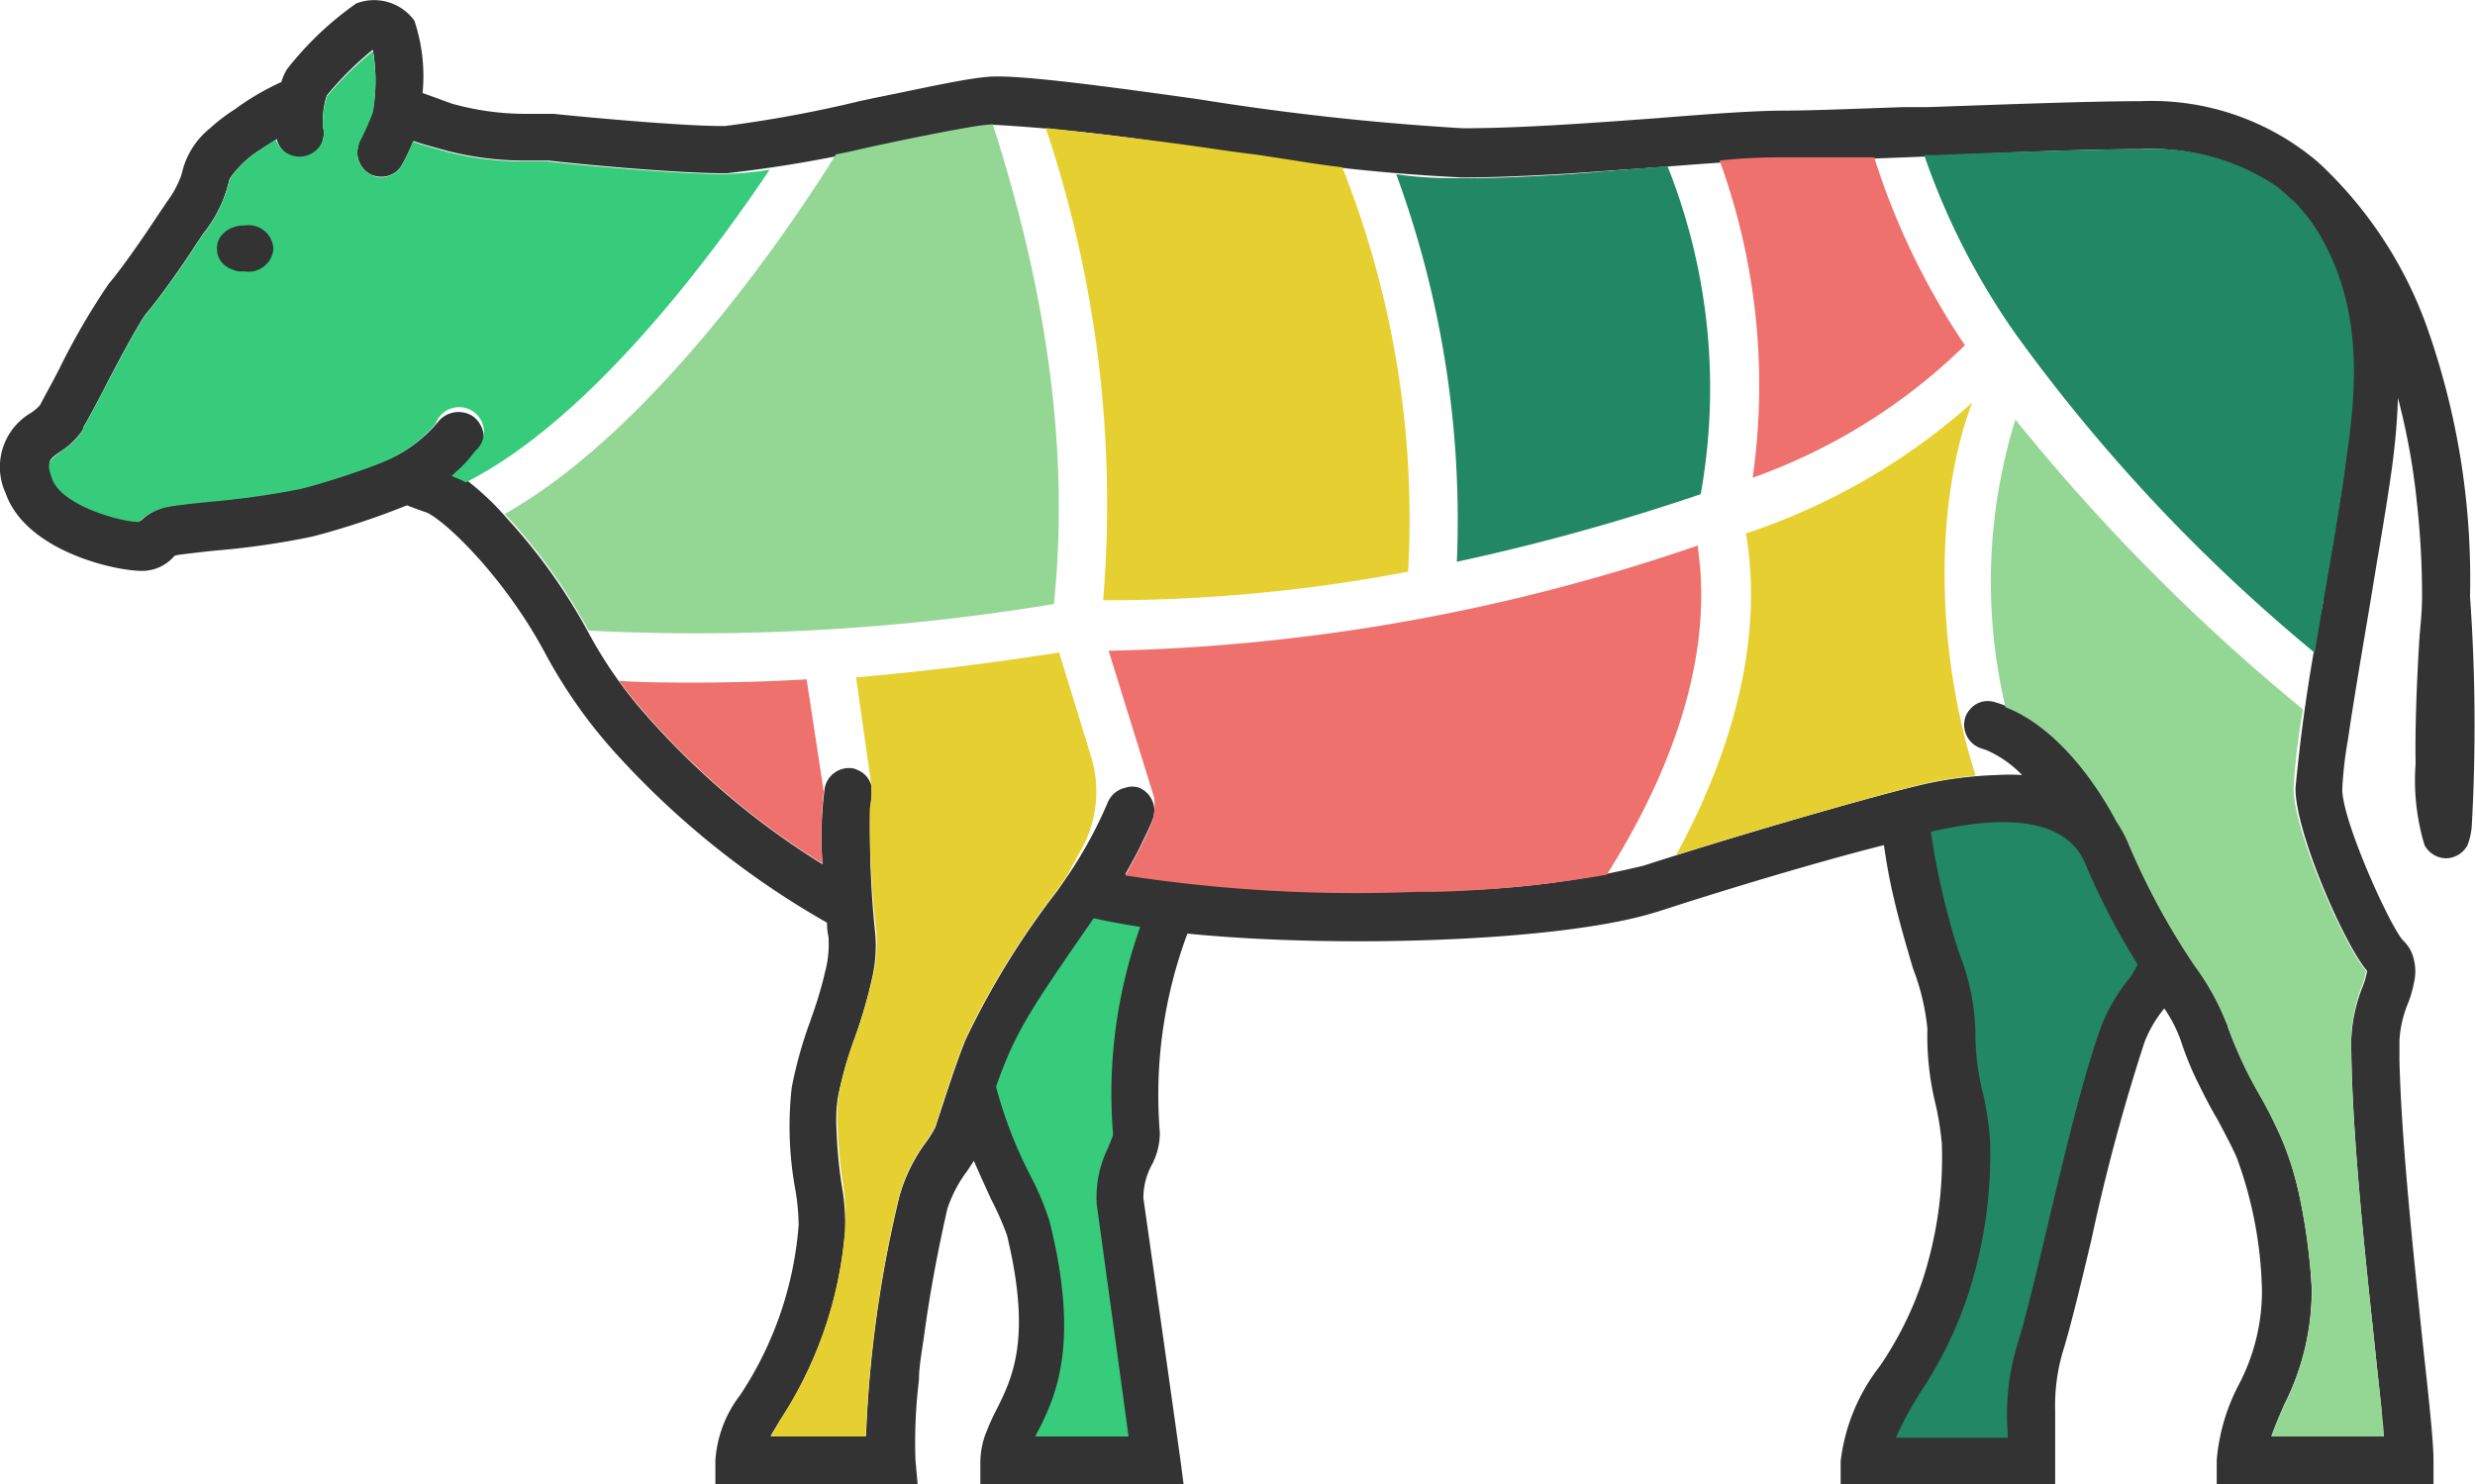 <svg xmlns="http://www.w3.org/2000/svg" viewBox="0 0 99.57 59.72"><defs><style>.cls-1{fill:#333;}.cls-2{fill:#228765;}.cls-3{fill:#36cc7c;}.cls-4{fill:#94d794;}.cls-5{fill:#ef716d;}.cls-6{fill:#e6d031;}</style></defs><g id="Layer_2" data-name="Layer 2"><g id="Layer_1-2" data-name="Layer 1"><path class="cls-1" d="M95.23,39.06a3.26,3.26,0,0,1-.19.66,6.36,6.36,0,0,0-.45,2.15c0,3.42.54,8.5.94,12.21.1,1,.2,1.86.28,2.63,0,.4.06.77.09,1.08H91.38c.13-.4.32-.83.52-1.29A10.16,10.16,0,0,0,93,51.82a24.33,24.33,0,0,0-.5-3.74,12.86,12.86,0,0,0-.68-2.21,18.8,18.8,0,0,0-.9-1.81,16.92,16.92,0,0,1-1.29-2.75.83.83,0,0,0-.08-.22,10,10,0,0,0-1.25-2.25A28.76,28.76,0,0,1,85.67,34a5.29,5.29,0,0,0-.53-1c-.23-.44-2.08-3.95-4.88-4.75a.93.93,0,0,0-1,.28.89.89,0,0,0-.21.38,1,1,0,0,0,.66,1.2l.21.07a4.5,4.5,0,0,1,1.43,1,7.84,7.84,0,0,0-1,0h0a15.23,15.23,0,0,0-3.24.44c-1.56.37-6.5,1.76-11,3.21a35.83,35.83,0,0,1-8.38,1h0l-.7,0h0a60.9,60.9,0,0,1-11.76-.66c.22-.39.48-.84.71-1.34.14-.28.28-.58.4-.88a1,1,0,0,0-.55-1.26.88.88,0,0,0-.55,0,1,1,0,0,0-.71.58,17.29,17.29,0,0,1-1.64,3h0l-.38.55a32.91,32.91,0,0,0-3.7,6h0c-.37.91-.72,2-1.22,3.53a4.72,4.72,0,0,1-.36.58,6.74,6.74,0,0,0-1.08,2.18,48.94,48.94,0,0,0-1.35,9.66H31l.39-.64A16.29,16.29,0,0,0,34,49.5v0a8.75,8.75,0,0,0-.14-1.83,19,19,0,0,1-.21-2.33h0a5.89,5.89,0,0,1,.06-1.2,15.46,15.46,0,0,1,.66-2.34,19.54,19.54,0,0,0,.74-2.57,5.76,5.76,0,0,0,.1-1.69A38,38,0,0,1,35,33.23s0,0,0,0h0A8.34,8.34,0,0,1,35.07,32a.93.93,0,0,0-.52-1h0a1,1,0,0,0-.24-.09,1,1,0,0,0-1.13.78,15,15,0,0,0-.09,3.08,31.59,31.59,0,0,1-7.4-6.35,17.26,17.26,0,0,1-2-2.94,22.76,22.76,0,0,0-3.28-4.61A11.11,11.11,0,0,0,18.34,19a5.34,5.34,0,0,0,1-.88A1.08,1.08,0,0,0,19,16.73,1.06,1.06,0,0,0,17.6,17a5.56,5.56,0,0,1-1.9,1.45h0l0,0c-.11.05-.44.19-.9.36-.76.27-1.82.62-2.68.83a33.89,33.89,0,0,1-3.62.51c-.89.1-1.41.15-1.7.21a2.27,2.27,0,0,0-1.15.6c-.73,0-3.16-.7-3.55-1.82-.21-.6-.14-.65.37-1a2.94,2.94,0,0,0,.88-.88.43.43,0,0,0,0-.07c.18-.29.47-.84.8-1.47.51-1,1.47-2.79,1.73-3.1.54-.64,1.43-1.89,2-2.78l.28-.42A5.36,5.36,0,0,0,9.23,7.21,4.15,4.15,0,0,1,10.51,6l.14-.09.5-.32s0,0,0,.07a1,1,0,0,0,1.22.67A1,1,0,0,0,13,5.58a.9.9,0,0,0,0-.46,3.36,3.36,0,0,1,.14-1.27A12.79,12.79,0,0,1,15,2a7.22,7.22,0,0,1,0,2.46,10.13,10.13,0,0,1-.52,1.17,1,1,0,0,0-.07.24A1,1,0,0,0,14.88,7a1,1,0,0,0,.46.11.94.94,0,0,0,.85-.51,8,8,0,0,0,.44-.93c.31.11.64.2,1,.3a12.4,12.4,0,0,0,3.52.49c.33,0,.63,0,.93,0,1.34.16,5.16.51,7,.51h.17a53.77,53.77,0,0,0,6.43-1.13c1.22-.25,2.41-.49,3.3-.65.43-.08.79-.14,1-.17a72,72,0,0,1,8,.91l2.32.32a76.81,76.81,0,0,0,8.52.89c1.33,0,2.82-.07,4.34-.16l3.67-.26c2-.16,3.83-.29,4.94-.29.54,0,1.33,0,2.27,0l3.63-.14C80.75,6.12,84.23,6,86.15,6a8.79,8.79,0,0,1,5.3,1.48h0c.18.14.35.29.52.45l.19.16a.46.46,0,0,1,.07.07,7,7,0,0,1,1.15,1.61c1.45,2.8,1.31,5.79,1,8.61-.15,1.26-.52,3.43-.92,5.71,0,.24-.08.47-.11.7a69.55,69.55,0,0,0-1,6.9C92.31,33.41,94.31,38,95.23,39.06ZM99.37,24a30.34,30.34,0,0,0-1.75-10.89h0a16.69,16.69,0,0,0-4-6.24l-.12-.12c-.15-.14-.29-.27-.44-.39a10.33,10.33,0,0,0-6.94-2.29c-2,0-5.47.13-8.57.24l-1,0h0c-2,.07-3.79.14-4.74.14-1.18,0-3,.13-5.09.3-2.59.19-5.52.41-7.86.41A105.89,105.89,0,0,1,48.27,4c-4.6-.65-7.48-1-8.52-.91s-2.66.47-4.52.84l-.65.14a50.23,50.23,0,0,1-5.42,1h-.11c-1.66,0-5.53-.36-6.78-.49-.36,0-.71,0-1.09,0a11,11,0,0,1-3-.41L17,3.74A7,7,0,0,0,16.67.83,2,2,0,0,0,14.33.14a13,13,0,0,0-2.78,2.64,2.05,2.05,0,0,0-.23.52,10.51,10.51,0,0,0-1.74,1l-.12.09a7,7,0,0,0-1,.76A3.25,3.25,0,0,0,7.31,7a3.91,3.91,0,0,1-.59,1.11l-.18.27-.29.43c-.57.87-1.4,2.05-1.87,2.6a27.78,27.78,0,0,0-2,3.44c-.22.43-.43.81-.58,1.09s-.15.29-.2.37a1.81,1.81,0,0,1-.37.31,2.52,2.52,0,0,0-1,3.23c.85,2.42,4.73,3.2,5.64,3.11a1.71,1.71,0,0,0,1.07-.51c.09-.1.09-.1.2-.12s.85-.11,1.52-.18a31.75,31.75,0,0,0,3.89-.56,31.1,31.1,0,0,0,3.82-1.26c.17.06.41.16.74.27.63.2,3.13,2.48,4.87,5.77a20.34,20.34,0,0,0,2.94,4.1,0,0,0,0,1,0,0,34.4,34.4,0,0,0,8.35,6.65q0,.3.06.57a4.34,4.34,0,0,1-.15,1.46c-.08.36-.19.74-.31,1.13,0,0,0,0,0,0-.09.28-.19.56-.29.85a16.82,16.82,0,0,0-.73,2.63A14.08,14.08,0,0,0,32,47.88a9.14,9.14,0,0,1,.13,1.4,14.34,14.34,0,0,1-2.35,6.84,4.84,4.84,0,0,0-1,2.63v1h8.14l-.09-1a20.77,20.77,0,0,1,.14-3.24c0-.51.11-1.1.2-1.73h0c.19-1.41.48-3.12.94-5.14a5.22,5.22,0,0,1,.8-1.53l.27-.41c.23.54.48,1.08.7,1.56a12.21,12.21,0,0,1,.63,1.43c1,4.13.23,5.72-.41,7a8.19,8.19,0,0,0-.39.85h0a3.33,3.33,0,0,0-.27,1.28v1h8.19l-.14-1.08S47,55.23,46,48.21a2.76,2.76,0,0,1,.34-1.35,2.76,2.76,0,0,0,.32-1.3,18.58,18.58,0,0,1,1.11-8c5.95.59,14.52.33,18.46-.75l.45-.13C70,35.6,73.56,34.56,75.79,34c.11.76.24,1.48.4,2.14.25,1.07.53,2,.77,2.82a9.24,9.24,0,0,1,.58,2.43,11.46,11.46,0,0,0,.34,3.08A12.05,12.05,0,0,1,78.12,46a15.87,15.87,0,0,1-.81,5.61,13.93,13.93,0,0,1-1.69,3.36,7.67,7.67,0,0,0-1.57,3.82v1h8.63v-1c0-.47,0-.88,0-1.24s0-.54,0-.79h0A7.65,7.65,0,0,1,83,54.34c.31-1,.69-2.59,1.13-4.43a78.56,78.56,0,0,1,2.15-8,5,5,0,0,1,.79-1.34,5.59,5.59,0,0,1,.66,1.28,12.53,12.53,0,0,0,.71,1.74c.24.48.5,1,.75,1.41.33.62.64,1.2.81,1.61a16.45,16.45,0,0,1,1,5.35,8.11,8.11,0,0,1-.95,3.78,7.91,7.91,0,0,0-.87,3v1H97.9v-1c0-.77-.19-2.5-.45-4.87-.35-3.39-.84-7.93-.92-11.21,0-.28,0-.55,0-.8a4.62,4.62,0,0,1,.35-1.51,4.63,4.63,0,0,0,.24-.84,0,0,0,0,0,0,0,1.92,1.92,0,0,0,0-.86,0,0,0,0,0,0,0,1.46,1.46,0,0,0-.44-.81c-.53-.57-2.45-4.81-2.45-6.09a15.55,15.55,0,0,1,.23-2s0,0,0,0c.21-1.46.55-3.44.86-5.29.11-.65.21-1.28.31-1.88.27-1.58.5-3,.62-3.92s.19-1.74.22-2.65a27.37,27.37,0,0,1,.77,4.28A33.91,33.91,0,0,1,97.44,24v0c0,.62-.07,1.19-.11,1.73h0c-.13,2.17-.17,3.78-.15,5v0A9,9,0,0,0,97.54,34a1,1,0,0,0,.86.53h0a1,1,0,0,0,.87-.53,2.79,2.79,0,0,0,.17-.76h0A73.34,73.34,0,0,0,99.37,24Z"/><path class="cls-2" d="M77.68,33.46a29.54,29.54,0,0,0,1.14,4.89,9.13,9.13,0,0,1,.65,3.15A9.83,9.83,0,0,0,79.78,44a13,13,0,0,1,.28,1.85,18.21,18.21,0,0,1-.89,6.25A16.33,16.33,0,0,1,77.27,56a14,14,0,0,0-1,1.84h4.5a1.27,1.27,0,0,0,0-.2,9.71,9.71,0,0,1,.47-3.81c.29-1,.68-2.59,1.09-4.33.69-2.89,1.46-6.17,2.21-8.23a7.23,7.23,0,0,1,1.15-1.94A5.48,5.48,0,0,0,86,38.8a28.08,28.08,0,0,1-2.11-4.06C83.19,33.1,81.11,32.67,77.68,33.46Z"/><path class="cls-3" d="M44,36.94c-2.56,3.7-3.14,4.54-3.93,6.78a17.78,17.78,0,0,0,1.4,3.61,11.31,11.31,0,0,1,.75,1.79c1.21,4.82.3,6.94-.4,8.34a3.48,3.48,0,0,0-.17.33h3.75c-.2-1.51-.63-4.62-1.28-9.36a4.52,4.52,0,0,1,.46-2.26c.06-.16.18-.43.2-.52a20,20,0,0,1,1.09-8.36C45.24,37.19,44.51,37.06,44,36.94Z"/><path class="cls-3" d="M29.19,7H29c-1.8,0-5.61-.35-7-.51-.3,0-.6,0-.93,0A12,12,0,0,1,17.61,6c-.35-.1-.68-.19-1-.3-.22.53-.42.91-.43.93a1,1,0,0,1-.86.51A.91.91,0,0,1,14.88,7a.94.94,0,0,1-.47-1.07,1,1,0,0,1,.07-.24A10.13,10.13,0,0,0,15,4.52a7.22,7.22,0,0,0,0-2.46,12.79,12.79,0,0,0-1.85,1.82A3.34,3.34,0,0,0,13,5.15a1.19,1.19,0,0,1,0,.46,1,1,0,0,1-1.88.06s0,0,0-.07l-.51.32L10.51,6A4,4,0,0,0,9.23,7.24,5.52,5.52,0,0,1,8.14,9.47l-.28.42a32.06,32.06,0,0,1-2,2.78c-.26.31-1.22,2.12-1.73,3.1-.33.63-.62,1.18-.8,1.47a.43.43,0,0,1,0,.07,2.79,2.79,0,0,1-.87.85c-.51.38-.59.46-.38,1.06C2.42,20.33,4.86,21,5.58,21a2.26,2.26,0,0,1,1.16-.6c.29-.06.8-.12,1.69-.21a34.49,34.49,0,0,0,3.63-.51c.85-.21,1.92-.56,2.67-.83.46-.17.8-.31.9-.36l0,0h0a5.47,5.47,0,0,0,1.9-1.45,1,1,0,1,1,1.59,1.1,5.82,5.82,0,0,1-.95,1c.15.09.41.16.56.27,5.06-2.54,10-9.25,12.23-12.58A15.48,15.48,0,0,1,29.19,7Z"/><path class="cls-1" d="M9.85,10.92l-.23,0a.86.86,0,0,1-.23-.06,1.1,1.1,0,0,1-.34-.18A.83.83,0,0,1,8.73,10a.79.79,0,0,1,.19-.54l.13-.13a1.22,1.22,0,0,1,.8-.26A1,1,0,0,1,11,10,1,1,0,0,1,9.85,10.92Z"/><path class="cls-4" d="M39.94,5a9.23,9.23,0,0,0-1,.13c-.89.15-2.09.39-3.31.65-.67.13-1.33.31-2,.43-1.31,2.12-7,10.9-13.33,14.47l.09.09a22.61,22.61,0,0,1,3.29,4.6,87.85,87.85,0,0,0,18.72-1.07C43,18.42,42.23,12.13,39.94,5Z"/><path class="cls-5" d="M68.31,22.08a.57.57,0,0,0,0-.13l-.25.08h0A77.71,77.71,0,0,1,44.6,26.18l1.83,5.9a2.48,2.48,0,0,1-.06.92,8.7,8.7,0,0,1-.39.88c-.24.5-.49.95-.71,1.34A60.9,60.9,0,0,0,57,35.88h0l.71,0h0a46.84,46.84,0,0,0,6.93-.69C67.64,30.43,68.87,25.94,68.31,22.08Z"/><path class="cls-2" d="M67.09,6.7h-.18L63.24,7c-1.52.1-3,.17-4.34.17-.72,0-1.64,0-2.73-.16A40.33,40.33,0,0,1,58.61,22.6a87.59,87.59,0,0,0,9.81-2.72A24.13,24.13,0,0,0,67.09,6.7Z"/><path class="cls-6" d="M50.38,6.2c-.76-.09-1.54-.21-2.31-.32-2.08-.29-4.34-.55-6-.73a47.51,47.51,0,0,1,2.31,19A65.1,65.1,0,0,0,56.65,23h0A38.35,38.35,0,0,0,54,6.73C52.84,6.6,51.62,6.37,50.38,6.2Z"/><path class="cls-6" d="M79.34,16.2a25.86,25.86,0,0,1-9.1,5.26c.66,3.9-.3,8.32-2.81,12.94,4.15-1.3,8.37-2.48,9.78-2.82a17,17,0,0,1,2.27-.38C77.86,26.14,77.82,20.24,79.34,16.2Z"/><path class="cls-2" d="M93.51,9.78a7.09,7.09,0,0,0-1.15-1.61l-.07-.07-.19-.16a5.4,5.4,0,0,0-.52-.45h0A8.81,8.81,0,0,0,86.27,6c-1.92,0-5.4.11-8.47.24l-.39,0a28.82,28.82,0,0,0,3.66,7.17v0l.05.07a68.86,68.86,0,0,0,12,12.78c.08-.47.17-1,.25-1.5l.12-.7c.4-2.29.77-4.46.92-5.72C94.82,15.56,95,12.58,93.51,9.78Z"/><path class="cls-4" d="M91.38,57.79H95.9c0-.31-.05-.68-.09-1.08-.08-.77-.18-1.67-.28-2.63-.4-3.71-.94-8.79-.94-12.21A6.36,6.36,0,0,1,95,39.72a3.26,3.26,0,0,0,.19-.66c-.92-1.08-2.92-5.65-2.92-7.36a27.76,27.76,0,0,1,.38-3.16A79.71,79.71,0,0,1,81.08,16.88a22,22,0,0,0-.4,11.57c2.57,1,4.24,4.18,4.46,4.6a5.29,5.29,0,0,1,.53,1,28.76,28.76,0,0,0,2.64,4.84,10,10,0,0,1,1.25,2.25.83.83,0,0,1,.08.22,16.92,16.92,0,0,0,1.29,2.75,18.8,18.8,0,0,1,.9,1.81,12.86,12.86,0,0,1,.68,2.21,24.33,24.33,0,0,1,.5,3.74A10.16,10.16,0,0,1,91.9,56.5C91.7,57,91.51,57.39,91.38,57.79Z"/><path class="cls-5" d="M79.05,13.89A29.19,29.19,0,0,1,75.4,6.33l-1.24,0c-.94,0-1.72,0-2.26,0s-1.62,0-2.72.13a26.42,26.42,0,0,1,1.33,12.76A23.43,23.43,0,0,0,79.05,13.89Z"/><path class="cls-6" d="M43.89,30.42l-1.28-4.17q-4.2.66-8.17,1l.61,4.3,0,.27a1.1,1.1,0,0,1,0,.18q0,.24-.06.54h0c0,.2,0,.42,0,.65h0s0,0,0,0a37.83,37.83,0,0,0,.26,4.24,5.74,5.74,0,0,1-.1,1.69,20.12,20.12,0,0,1-.74,2.58A15.05,15.05,0,0,0,33.75,44a5.89,5.89,0,0,0-.06,1.2h0a19,19,0,0,0,.21,2.33A8.83,8.83,0,0,1,34,49.4v.05A16.24,16.24,0,0,1,31.4,57.1c-.15.25-.28.5-.39.69h3.82a49.36,49.36,0,0,1,1.35-9.71,6.74,6.74,0,0,1,1.08-2.18,4.72,4.72,0,0,0,.36-.58c.5-1.56.85-2.62,1.22-3.53h0a33.26,33.26,0,0,1,3.7-6l.38-.55h0l.59-1.08A4.81,4.81,0,0,0,43.89,30.42Z"/><path class="cls-5" d="M32.45,27.33c-1.51.09-3,.13-4.47.13-1,0-2.07,0-3.08-.07.23.31.48.63.75.95a31.45,31.45,0,0,0,7.43,6.4,16.89,16.89,0,0,1,.06-2.9Z"/></g></g></svg>